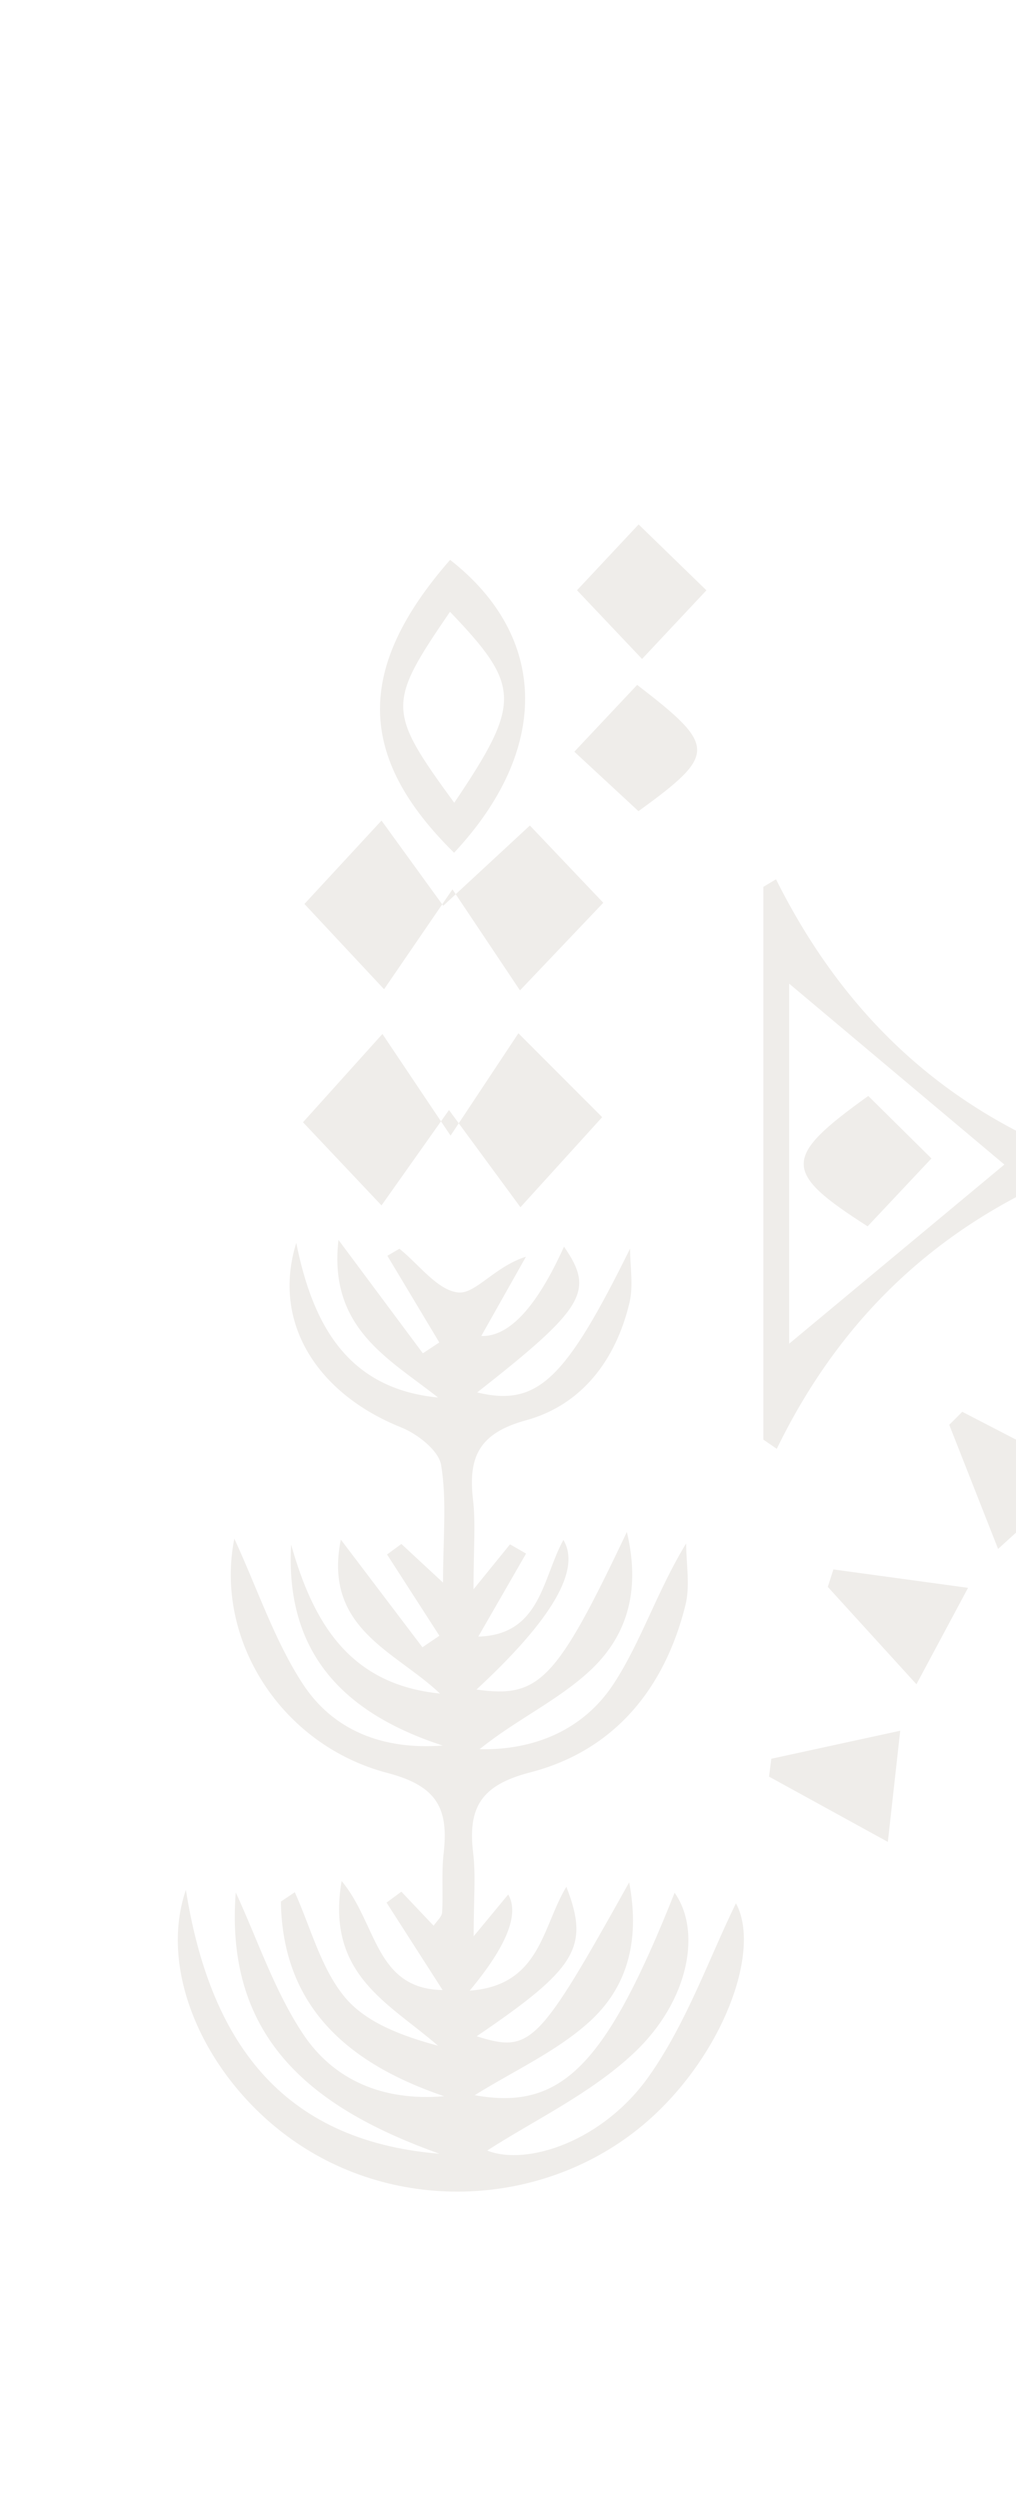 <?xml version="1.0" encoding="UTF-8" standalone="no"?>
<svg
   width="375"
   height="922"
   viewBox="0 0 375 922"
   fill="none"
   version="1.1"
   id="svg90"
   sodipodi:docname="decor-right-02.svg"
   inkscape:version="1.1.1 (3bf5ae0d25, 2021-09-20)"
   xmlns:inkscape="http://www.inkscape.org/namespaces/inkscape"
   xmlns:sodipodi="http://sodipodi.sourceforge.net/DTD/sodipodi-0.dtd"
   xmlns="http://www.w3.org/2000/svg"
   xmlns:svg="http://www.w3.org/2000/svg">
  <sodipodi:namedview
     id="namedview92"
     pagecolor="#ffffff"
     bordercolor="#666666"
     borderopacity="1.0"
     inkscape:pageshadow="2"
     inkscape:pageopacity="0.0"
     inkscape:pagecheckerboard="0"
     showgrid="false"
     inkscape:zoom="0.45444685"
     inkscape:cx="-93.520286"
     inkscape:cy="177.13842"
     inkscape:window-width="1920"
     inkscape:window-height="1001"
     inkscape:window-x="-9"
     inkscape:window-y="-9"
     inkscape:window-maximized="1"
     inkscape:current-layer="g83" />
  <g
     clip-path="url(#clip0_2047_2)"
     id="g83">
    <rect
       width="9104.41"
       height="13321.8"
       transform="translate(-5254 -4864)"
       fill="transparent"
       id="rect2" />
    <path
       opacity="0.2"
       d="M173.33 734.2C199.54 732.26 200.05 710.69 209.04 695.88C217.75 718.17 212.75 726.03 175.93 751.02C195.85 757.22 198.51 754.63 232.23 694.23C236.53 717.05 230.77 733.71 217.5 745.71C205.43 756.63 189.84 763.65 175.21 772.75C207.3 778.56 223.68 761.73 248.99 698.09C258.87 711.94 254.67 737.78 233.86 757.29C217.87 772.29 196.98 782.07 179.82 793.17C194.42 798.95 222.54 789.84 239.56 765.7C253.51 745.92 261.76 722.12 271.63 701.97C280.61 718.37 268.4 754.3 242.47 779.14C207.79 812.36 153.22 817.87 112.49 792.28C78.06 770.65 57.62 729.1 68.61 697.02C77.3 751.85 103.13 789.52 162.21 794.35C116.64 778.05 82.8 752.86 87.01 697.95C95.11 715.47 101.29 734.28 111.85 750.17C123.03 766.99 141.06 775.06 163.91 773.13C127.23 760.68 104.26 739.2 103.67 701.34C105.38 700.19 107.1 699.04 108.81 697.89C114.7 710.92 118.38 725.76 127.14 736.44C134.96 745.98 148.38 750.92 161.67 754.51C143.62 738.77 120.17 728.39 126.09 693.76C139.23 709.41 138.36 733.53 163.37 733.98C155.88 722.31 149.28 712.01 142.67 701.72C144.49 700.38 146.32 699.03 148.14 697.69C151.94 701.7 155.74 705.7 160.05 710.25C161.21 708.51 163.09 706.95 163.19 705.29C163.61 698.1 162.91 690.82 163.73 683.69C165.6 667.43 161.73 658.79 143.09 653.93C103.64 643.65 79.1 604.64 86.49 567.47C95.26 586.56 101.39 605.17 111.74 621.03C122.85 638.05 141 645.5 163.39 643.79C126.34 631.72 105.26 609.29 107.45 569.68C115.56 598.3 128.81 621.23 162.4 624.62C146.05 609.04 119.19 600.74 125.8 567.83C136.6 582.08 146.26 594.82 155.92 607.55C158.01 606.13 160.09 604.72 162.18 603.3C155.74 593.31 149.3 583.32 142.86 573.33C144.62 572.03 146.39 570.74 148.15 569.44C152.31 573.3 156.47 577.16 163.52 583.7C163.52 567.05 164.98 553.41 162.82 540.37C161.93 534.97 154.1 528.87 148.08 526.46C117.18 514.09 100.2 487.84 109.35 458.4C115.45 488.84 128.48 512.21 161.69 515.44C143.5 501.08 121.19 489.92 124.93 457.3C136.79 473.23 146.43 486.18 156.08 499.13C158.1 497.79 160.12 496.46 162.14 495.12C155.75 484.47 149.36 473.81 142.97 463.16C144.45 462.29 145.93 461.43 147.42 460.56C154.66 466.35 161.54 476.01 169.24 476.7C175.5 477.26 182.72 467.07 194.13 463.5C188.49 473.5 182.85 483.5 177.63 492.75C187.916 493.083 198.096 482.097 208.17 459.79C219.55 476.18 215.85 482.39 176.12 513.56C198.53 518.95 208.74 508.69 232.56 460.51C232.56 467.19 233.84 474.18 232.33 480.5C227.32 501.51 214.82 518.18 194.09 523.85C176.9 528.55 172.75 537.29 174.58 553.03C175.62 561.94 174.77 571.06 174.77 586.18C181.91 577.38 185.07 573.48 188.24 569.58C190.22 570.72 192.19 571.85 194.17 572.99C188.6 582.66 183.03 592.32 176.53 603.62C199.6 602.95 200.18 582.06 207.94 567.96C214.52 578.893 203.826 597.287 175.86 623.14C198.98 626.4 205.28 620.07 231.37 565.01C236.84 587.95 230.57 604.31 217.7 616.24C205.75 627.31 190.17 634.45 177.01 645.15C197.37 645.57 215.46 637.93 226.55 620.94C236.7 605.4 242.44 586.98 253.26 569.23C253.26 576.83 254.78 584.81 253 591.97C245.32 622.91 226.6 645.72 195.64 653.71C177.5 658.39 172.63 666.71 174.64 683.41C175.65 691.8 174.82 700.41 174.82 714.14C181.22 706.41 184.4 702.57 187.58 698.72C191.78 705.947 187.037 717.774 173.35 734.2H173.33Z"
       fill="#B3A998"
       id="path52" />
    <path
       opacity="0.2"
       d="M286.42 324.3C311.32 374.09 348.61 409.8 402.8 429.09C349.06 449.16 311.19 484.1 286.7 534.36C285.05 533.23 283.4 532.09 281.75 530.96V327.09C283.31 326.16 284.87 325.23 286.42 324.3ZM291.28 495.58C318.96 472.56 346.27 449.83 370.71 429.51C346.24 408.95 318.68 385.8 291.28 362.79V495.59V495.58Z"
       fill="#B3A998"
       id="path54" />
    <path
       opacity="0.2"
       d="M195.57 304.46C204.7 314.06 212.94 322.73 222.67 332.96C212.94 343.19 204.36 352.2 191.92 365.28C183.94 353.35 177.19 343.26 167 328.01C156.66 343.11 149.8 353.12 141.76 364.86C130.19 352.48 122.03 343.75 112.36 333.4C121.51 323.51 129.94 314.38 140.81 302.64C148.92 313.83 155.65 323.11 163.6 334.07C176.14 322.46 185.25 314.02 195.57 304.47V304.46Z"
       fill="#B3A998"
       id="path56" />
    <path
       opacity="0.2"
       d="m 192.09,445.252 c -9.18,-12.48 -15.94,-21.67 -26.37,-35.86 -9.57,13.53 -16.55,23.37 -24.91,35.19 -11.2,-11.86 -19.33,-20.46 -28.98,-30.67 9.2,-10.21 17.49,-19.43 29.32,-32.57 8.07,12.03 14.83,22.11 25.15,37.5 10.35,-15.6 17.05,-25.71 25.04,-37.75 12.42,12.43 20.82,20.83 30.92,30.94 -9.72,10.7 -18.07,19.9 -30.16,33.22 z"
       fill="#b3a998"
       id="path58" />
    <path
       opacity="0.2"
       d="M167.6 314.51C131.62 279.13 131.17 246.46 166.13 206.49C202.51 234.9 203.08 276.61 167.6 314.51ZM167.66 296.08C192.52 259.19 192.29 252.98 166.09 225.64C142.81 259.67 142.83 262.07 167.66 296.08Z"
       fill="#B3A998"
       id="path60" />
    <path
       opacity="0.2"
       d="M260.73 217.73C251.98 227.06 245.3 234.18 236.98 243.04C228.85 234.46 221.77 226.99 212.97 217.7C220.8 209.35 227.79 201.89 235.71 193.42C244.26 201.72 251.6 208.86 260.73 217.72V217.73Z"
       fill="#B3A998"
       id="path62" />
    <path
       opacity="0.2"
       d="M235.17 252.6C264.62 275.25 264.59 278.16 235.66 299.18C228.31 292.37 220.77 285.39 211.98 277.25C220.91 267.76 227.59 260.66 235.17 252.6Z"
       fill="#B3A998"
       id="path64" />
    <path
       opacity="0.2"
       d="M399.01 543.38C387.73 553.66 380.01 560.69 368.39 571.28C361.59 554.01 355.98 539.76 350.36 525.5C351.96 523.9 353.57 522.3 355.17 520.7C368.45 527.57 381.73 534.44 399 543.38H399.01Z"
       fill="#B3A998"
       id="path66" />
    <path
       opacity="0.2"
       d="M284.69 648.66C299.06 645.54 313.44 642.41 332.27 638.32C330.67 652.71 329.4 664.05 327.7 679.33C310.73 670.02 297.29 662.64 283.85 655.26C284.13 653.06 284.41 650.86 284.69 648.67V648.66Z"
       fill="#B3A998"
       id="path68" />
    <path
       opacity="0.2"
       d="M357.3 585.64C349.9 599.46 344.96 608.68 338.25 621.19C326.06 607.81 315.79 596.54 305.53 585.27C306.22 583.13 306.91 580.99 307.6 578.84C322.59 580.89 337.57 582.93 357.3 585.63V585.64Z"
       fill="#B3A998"
       id="path70" />
    <path
       opacity="0.2"
       d="M320.47 404.2C328.12 411.76 335.07 418.64 343.79 427.26C334.81 436.8 327.39 444.68 320.23 452.3C288.8 432.2 288.68 427 320.47 404.21V404.2Z"
       fill="#B3A998"
       id="path72" />
    <mask
       id="mask0_2047_2"
       style="mask-type:luminance"
       maskUnits="userSpaceOnUse"
       x="-243"
       y="-1040"
       width="611"
       height="3924">
      <path
         d="M367.81 -1040H-242.99V2883.45H367.81V-1040Z"
         fill="transparent"
         id="path74" />
    </mask>
    <g
       mask="url(#mask0_2047_2)"
       id="g81">
      <path
         opacity="0.2"
         d="M481.17 388.81C398.13 397.1 318.06 325.17 313.25 241.99C312.3 225.5 313.87 208.84 312.37 192.43C310.63 173.41 320.21 171.17 335.64 172.52C403.62 178.5 465.53 234.63 476.8 304.29C481.22 331.6 479.85 359.84 481.16 388.81H481.17ZM448.18 349.53C451.04 346.41 456.29 343.35 456.37 340.16C456.91 318.73 456.86 297.25 455.82 275.85C455.53 269.87 451.29 264.09 448.86 258.22C446.56 258.75 444.25 259.29 441.95 259.82C444.28 289.98 446.62 320.13 448.92 350.28C426.85 347.17 404.78 344.05 382.71 340.94C398.48 366.43 420.74 362.76 441.92 361.77C444.19 361.66 446.1 353.8 448.18 349.54V349.53ZM359.82 324.03C380.5 345.02 405.53 333.89 429.36 332.89C409.07 311.56 383.64 323.49 359.82 324.03ZM412.6 312.7C394.6 284.16 367.35 300.94 343.7 298.98C361.07 328.62 389.42 308.32 412.6 312.7ZM429.74 236.88C430.63 266.37 419.74 296.99 436.33 324.8C435.2 295.3 445.52 264.97 429.74 236.88ZM418.13 218.84C415.14 219.14 412.15 219.43 409.17 219.73C413.75 246.94 402.54 275.56 418.13 305.9V218.84ZM402.25 279.96C408.77 243.17 405.94 215.44 394.92 208.03C387.29 238.59 390.22 267.42 402.25 279.96ZM380.63 267.45C368.5 244.3 350.53 252.43 335.75 251.56C332.93 251.4 329.84 255.83 326.87 258.14C329.9 261.24 332.75 266.78 336 267.02C349.4 268.03 362.91 267.44 380.63 267.44V267.45ZM396.95 290.43C383.59 272.04 352.77 268.88 330.76 281C351.12 297.27 373.02 286.57 396.95 290.43ZM384.39 197.18C371.23 226.03 373.64 246.03 384.39 253.74V197.18ZM361.5 246.1C355.63 224.64 340.89 229.37 328.39 230.12C326.62 230.23 323.29 235.8 323.93 237.78C324.99 241.02 328.51 245.43 331.37 245.73C340.79 246.73 350.38 246.11 361.5 246.11V246.1ZM466.84 305.57C466.01 305.75 465.18 305.93 464.35 306.11V365.8C465.18 365.67 466.01 365.55 466.84 365.42V305.57ZM361.2 234.88C364.49 234.54 367.78 234.21 371.07 233.87C369.85 219.16 368.63 204.44 367.41 189.73C363.92 190.14 360.44 190.54 356.95 190.95C358.37 205.59 359.78 220.24 361.2 234.88Z"
         fill="#B3A998"
         id="path77" />
      <path
         opacity="0.2"
         d="M348.43 678.01C349.28 598.41 414.51 534.08 494.06 534.42C574.95 534.76 639.69 600.1 639.11 680.8C638.53 761.55 572.93 826.31 492.35 825.7C412.14 825.09 347.57 758.82 348.43 678.01ZM358.54 681.36C359.34 754.79 421.25 815.75 494.65 815.41C569 815.06 630.22 752.13 628.82 677.47C627.44 603.31 565.77 543.58 491.85 544.8C418 546.02 357.73 607.75 358.53 681.36H358.54Z"
         fill="#B3A998"
         id="path79" />
    </g>
  </g>
  <defs
     id="defs88">
    <clipPath
       id="clip0_2047_2">
      <rect
         width="9104.41"
         height="13321.8"
         fill="white"
         transform="translate(-5254 -4864)"
         id="rect85" />
    </clipPath>
  </defs>
</svg>
